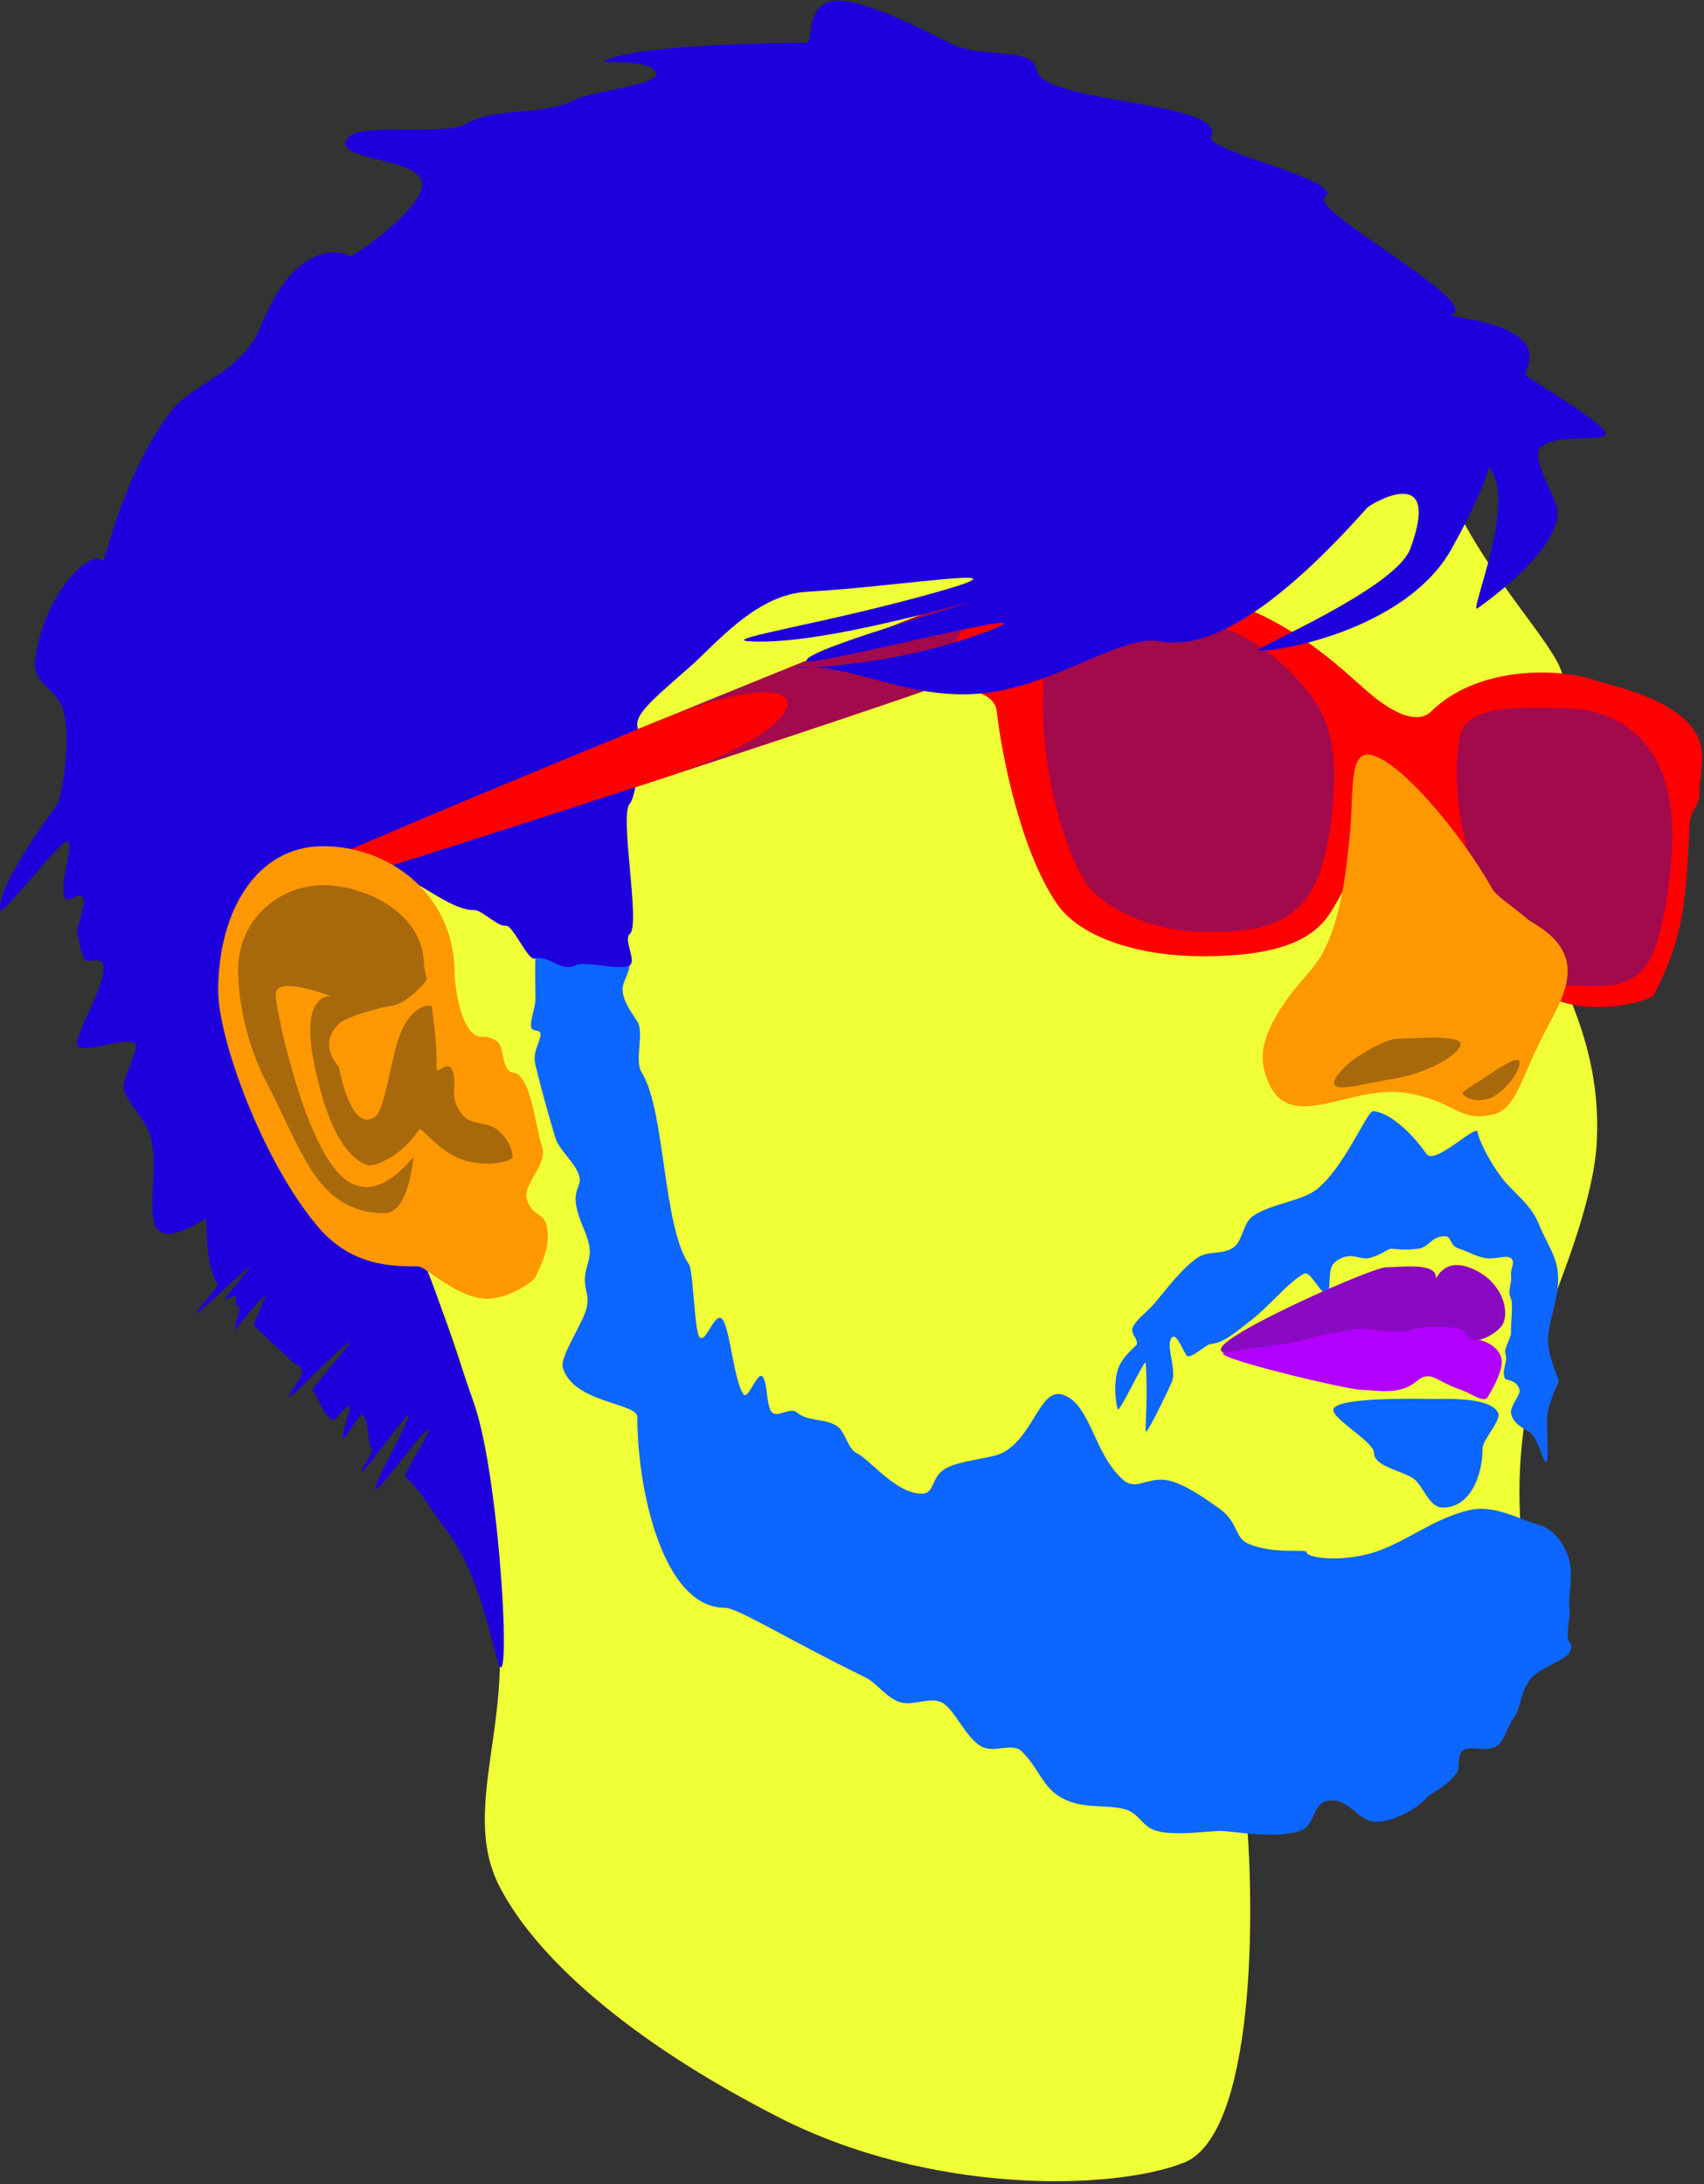 <svg width="195" height="250" xmlns="http://www.w3.org/2000/svg"><rect width="100%" height="100%" fill="#333333" stroke="none"/><g fill="none" fill-rule="evenodd"><path d="M135.484 247.55c8.04-3.19 8.328-28.446 6.965-41.74-.358-3.494 4.1-1.76 6.923-1.661 13.74.482 24.71-16.697 24.71-27.37 0-3.78-1.472-11.277 3.51-27.434.598-1.942 4.72-11.531 5.125-18.425.515-8.761-2.421-14.805-3.366-17.549-6.884-19.984-.952-24.53-.825-30.419.065-3.03 1.219-3.597 0-6.514-1.335-3.195-7.161-9.464-11.08-16.771-4.902-9.141-8.16-17.096-11.271-19.945-6-5.494-11.819-2.431-13.726-5.885-10.833-19.625-47.597 15.63-57.55 15.63-19.853 0-44.554 53.115-44.554 75.224 0 6.45 8.796 16.567 14.294 38.143 1.255 4.924 1.759 13.434 2.492 24.67.734 11.236-4.057 20.43 0 28.373 4.057 7.942 14.475 17.51 31.886 26.43 17.578 9.006 38.45 8.422 46.467 5.242z" fill="#F0FF35"/><path d="M34.471 102.231c1.143 0 79.614-25.303 79.614-26.301 0-.999 1.142-8.908 0-8.908-1.143 0-80.793 32.427-80.793 33.426 0 .998.037 1.783 1.18 1.783z" fill="#A30A4C"/><path d="M137.518 109.46c8.208 0 12.512-1.62 14.634-4.85 2.601-3.957 5.1-10.35 5.1-15.298 0-.064.48-1.182 1.961-1.092.37.022 1.301-.042 1.592 1.092.212.825.901 2.772 1.11 3.166.58 1.102.828 1.677 1.88 2.896 1.725 1.998 7.953 14.602 11.893 17.74 4.995 3.976 13.6 1.38 13.604.731 0-.144 1.923-3.321 2.944-7.867.927-4.129.95-9.538 1.153-11.97.102-1.223 1.046-1.75 1.07-2.995.042-2.274.711-4.282 0-6.25-1.705-4.706-10.17-6.294-11.753-6.85-4.526-1.593-13.74-1.593-18.912 3.51-2.31 2.281-7-2.02-7.22-2.208-3.043-2.592-9.129-8.9-19.056-11.221-9.867-2.308-17.171.051-19.61 0-2.356-.05-3.313-1.436-3.841-.743-.959 1.26-5.888 5.017-5.206 10.112.239 1.78 4.908 1.355 5.206 4.06.489 4.438 2.61 15.81 6.89 22.037 2.854 4.151 10.055 6 16.561 6z" fill="red"/><path d="M137.814 106.673c-3.921 0-9.58-1.316-13.019-4.937-1.562-1.646-3.79-7.365-4.789-13.373-1.047-6.296-.802-12.888.467-14.5 3.175-4.032 11.848-2.582 16.098-2.582 4.688 0 10.561 4.104 13.73 8.781 1.95 2.876 2.369 5.631 2.369 8.781 0 3.848-.69 10.64-3.139 13.953-2.815 3.81-7.669 3.877-11.717 3.877zm41.669 6.139c-3.49 0-8.858-7.129-11.283-14.697-2.14-6.684-1.629-13.824-.614-15.075 2.152-2.65 8.621-1.945 11.897-1.945 3.533 0 7.097 1.623 9.275 4.649 1.874 2.601 2.621 6.314 2.621 10.072 0 3.854-1.055 12.097-3.014 14.721-2.173 2.912-5.427 2.275-8.882 2.275z" fill="#A30A4C"/><path d="M82.949 184.038c1.498 0 7.32 3.696 16.089 7.972 1.365.666 2.471 2.461 4.129 2.878 1.402.352 3.348-.694 4.64 0 1.444.777 2.622 3.917 4.475 5.009 1.407.828 3.529-.45 4.567.516 2.044 1.904 2.388 4.145 4.626 5.367 2.446 1.337 4.652.71 7.098 1.275 1.838.425 2.05 2.045 3.79 2.523 2.162.594 5.79.007 7.35 0 1.273-.006 6.173.975 9.059 0 1.807-.61 1.34-3.248 3.297-3.474 2.313-.267 3.266 2.236 5.172 2.399 2.374.203 5.491-1.946 6.009-2.723.297-.445 1.983-1.001 3.428-2.784.447-.552.001-1.97.684-2.583.83-.744 2.405.233 3.857-.516.86-.444 1.437-2.553 1.888-3.1 1.056-1.278.761-3.178 2.195-4.787.999-1.12 3.855-1.992 4.313-2.87.558-1.068-.21-1.06-.219-1.776-.017-1.233.355-2.873.22-3.326-.247-.822.438-3.365 0-5.319-.497-2.21-2.169-3.817-3.41-4.147-2.047-.543-5.07-2.314-7.812-1.766-4.077.816-7.416 3.687-11.153 4.88-3.624 1.157-7.71.66-7.71 0 0-.479-3.764.325-6.772-1.033-1.425-.643-1.134-2.42-3.059-3.847-1.22-.905-4.24-3.092-6.203-3.385-2.27-.338-3.5 1.22-4.924 0-3.469-2.97-3.748-8.933-7.098-9.814-2.478-.65-3.292 4.974-6.8 6.715-1.27.63-5.07.854-6.572 1.83-1.678 1.09-1.072 2.9-2.75 2.82-2.97-.145-5.7-3.841-7.332-4.65-.997-.494-1.33-2.51-2.227-3.086-1.46-.936-3.402-.49-4.621-1.581-.698-.625-2.208.657-2.836 0-.674-.707-.461-3.355-1.061-4.082-.573-.693-1.673 2.732-2.184 2.034-1.09-1.484-1.489-7.083-2.347-8.478-.882-1.433-2.035 3.028-2.74 1.843-.55-.925-.68-7.56-1.16-8.25-3.013-4.345-2.71-17.7-5.405-21.94-.89-1.4.327-4.55-.509-5.86-.68-1.066-1.642-2.31-1.68-3.608-.029-.963.806-1.973.779-2.87-.035-1.145-.19-2.168-.78-2.9-3.695-4.593-6.906-1.11-8.664-1.11-1.67 0-1.296 4.311-1.315 8.036-.005.843-.652 2.443-.483 3.124.136.55 1.1.185 1.073.81-.04.91-.96 1.97-.59 3.497.628 2.601 1.409 5.408 2.267 8.291.447 1.501 2.233 2.809 2.718 4.328.473 1.481-1.074 1.481 0 4.709.39 1.174 1.153 2.528 1.237 3.895.062 1.014-.496 2.02-.554 3.054-.095 1.717.708 2.222 0 4.132-.681 1.84-2.882 5.097-2.53 6.257 1.234 4.067 8.522 3.994 8.522 5.623 0 8.558 3.019 21.848 10.018 21.848zm76.274-41.106c-.437 0-1.357.854-2.666 1.095-.766.14-1.675-.462-2.671-.155-.358.11-1.277.412-1.56 1.291-.324 1.01-.013 2.617-.483 2.813-.698.292-1.858-2.576-2.613-2.185-1.67.864-3.957 3.672-5.813 5.13-1.974 1.548-3.374 2.823-4.93 2.935-.42.03-2.337 1.826-2.7 1.305-.514-.735-1.164-2.664-1.704-2.039-.736.853.634 3.727 0 5.11-1.52 3.313-2.988 6.142-2.988 5.558 0-.517.27-5.374 0-7.79-.062-.546-2.904 5.594-3.164 5.315-.13-.139-.62-2.636 0-4.563.51-1.589 2.137-2.653 2.167-2.896.09-.716-.748-1.172-.48-1.876.335-.877 1.828-1.99 2.46-2.746 1.52-1.816 3.055-3.901 4.868-5.207 1.239-.892 2.678-.395 3.989-1.095 1.357-.725 1.167-2.852 2.482-3.759 2.035-1.403 5.524-1.66 7.274-3.042 3.11-2.458 5.759-8.93 6.41-8.93 1.693 0 4.407 2.351 6.125 4.869.972 1.423 5.883-3.65 5.883-2.434 0 .383.887 2.673 2.742 5.164 1.224 1.643 3.32 2.963 4.256 5.336.645 1.636 1.829 3.385 2.1 5.027.533 3.213-1.266 6.233-1.034 8.693.195 2.062 1.352 4.14 1.188 4.376-.073.106-.655 1.227-1.188 3.083-.367 1.28.198 6.16-.261 6.04-.429-.112-.805-2.809-2.073-3.565-.407-.243-1.796-.866-1.927-2.116-.073-.704 1.1-2.086.993-2.537-.296-1.243-1.552-1.121-1.652-1.307-.529-.987.404-1.89 0-2.999-.154-.423.712-1.758.66-2.349-.054-.594.268-3.268 0-3.814-.473-.961.129-1.612 0-2.683-.095-.776.566-1.47 0-1.958-.476-.408-1.609.113-2.76 0-1.151-.113-2.321-.86-3.163-1.095-1.192-.333-.766-1.474-1.742-1.43-1.498.068-1.7 1.26-2.93 1.43-1.625.224-2.872 0-3.095 0zm5.88 29.635c-1.504 0-2.118-2.194-3.135-3.146-1.11-1.036-4.727-1.462-4.727-3.099 0-1.378-5.389-4.181-4.571-5.165 1.043-1.256 9.533-1.033 11.296-1.033 2.118 0 6.484-.166 7.463 1.55.474.828-1.774 3.11-1.774 4.132 0 3.138-1.41 6.761-4.553 6.761z" fill="#0C66FF"/><path d="M56.763 189.537c1.938 7.619.59-20.004-2.516-28.894-3.714-10.631-5.244-15.968-6.85-18.066-1.179-1.541-18.496-33.622-11.608-42.991 2.16-2.937 7.086-.425 10.586.953 2.292.902 5.463 3.665 7.872 3.635.951-.012 2.691 1.936 3.651 1.787.767-.12 2.496 3.968 3.265 3.763 1.725-.462 3.031 1.658 4.743.756 1.029-.543 5.148.696 6.169 0 .772-.528-.763-2.95 0-3.569 1.268-1.029-1.237-13.697 0-14.923.623-.618 1.535-6.073.89-8.713-.35-1.436 1.382-2.926 5.866-6.84 3.128-2.73 7.649-8.368 13.518-8.699 10.732-.604 26.504-3.277 14.995 0-12.686 3.612-25.156 5.455-21.575 5.673 5.106.312 13.352-1.405 22.462-3.767 11.125-2.885-17.153 4.74-15.882 6.043.662.678 30.666-7.177 20.44-3.339-11.143 4.181-22.714 4.179-21.887 4.09 6.563-.709 13.035 3.93 21.887 2.89 8.109-.951 15.706-6.762 19.925-5.917 6.6 1.322 15.35-5.849 23.752-15.298.305-.343 8.665-5.457 4.928 4.693-1.706 4.633-18.24 11.477-17.368 11.662 1.344.286 16.793-2.12 22.098-11.662 5.304-9.541 3.834-9.955 4.531-8.94 2.768 4.027-2.601 16.484-1.585 15.778.616-.428 9.985-7.02 9.089-11.531-.32-1.61-3.135-5.847-1.784-6.987 2.065-1.743 8.577-.195 7.165-1.899-1.47-1.772-9.225-6.17-9.062-6.465 3.367-6.11-9.61-6.299-8.354-6.76 3.65-1.342-16.456-11.98-14.514-13.426 2.574-1.92-13.805-5.247-13-6.951 1.89-4.004-19.2-3.807-19.937-7.512-.598-3.01-5.999-1.153-10.079-3.217-1.159-.587-9.392-4.955-12.8-4.824-3.755.143-2.685 4.82-3.445 4.824-2.958.013-18.394.134-22.806 1.926-1.783.723 3.838-.369 5.401 1.291 1.48 1.571-7.2 2.296-9.038 3.253-3.913 2.036-9.043.762-12.725 2.878-2.21 1.27-11.644-.164-13.195 1.38-2.732 2.72 7.532 2.294 8.283 5.138.734 2.785-8.07 8.874-8.283 8.574-.263-.371-5.93-2.588-10.198 8.138-2.01 5.053-7.843 6.557-10.1 9.466-5.651 7.286-7.662 17.488-7.904 17.246-1.463-1.464-6.907 3.96-7.768 11.474-.307 2.684 2.738 3.25 3.31 5.945.88 4.132-.479 9.976-.704 10.385-.124.227-7.111 9.412-6.595 12.186.16.861 7.33-8.665 7.769-7.854.551 1.021-.881 4.343-.47 6.18.33 1.465 1.758-.971 2.293.542.143.403-.908 3.381-.778 3.87.457 1.714.14 1.18.778 2.812.294.75 1.899-.435 2.165.756.488 2.182-3.338 8.035-2.943 9.17.415 1.19 6.538-1.387 6.707 0 .123 1.006-1.713 4.176-1.374 5.1.697 1.892 2.425 3.318 3 5.217 1.072 3.534-.373 8.295.622 10.391 1.177 2.48 5.827-1.134 5.827-.85 0 2.262.064 5.557 1.301 7.525.123.196-2.613 3.154-2.457 3.336.105.123 6.114-5.581 6.224-5.454.105.121-3.036 3.652-2.923 3.772.108.116 1.103-.446 1.214-.327.115.124-.12.773 0 .899.232.242.175.19.418.44.113.118-.851 2.979-.418 2.426.433-.552 3.153-3.938 3.327-3.765.165.164-1.404 3.231-1.233 3.397 1.338 1.302 2.838 2.67 4.44 4.167.224.209 1.072.46 1.06 1.132-.011.717-1.909 2.869-1.434 2.76.69-.16 6.512-6.476 6.844-6.108.152.17-4.333 5.18-4.197 5.374.727 1.04 1.185 2.981 2.301 3.44.34.14 1.652-1.865 1.896-1.534.247.335-1.046 3.37-.743 3.645.274.248 1.784-2.787 2.187-2.685.809.203.604 3.435 1.121 3.963.253.258-1.384 2.311-1.121 2.548.173.156 5.115-6.655 5.297-6.511.395.312-4.142 8.158-3.775 8.521.411.407 5.636-7.189 6.111-6.839.267.197-2.94 5.148-2.688 5.38 1.958 1.812 2.893 3.796 4.469 5.815 3.243 4.154 4.644 9.698 5.92 14.712z" fill="#1E00DD"/><path d="M144.974 123.452c2.458 6.763 9.576.458 16.233 1.696 5.47 1.017 5.673 3.256 9.518 2.46 2.63-.545 3.117-3.487 5.48-8.34 1.424-2.922 2.97-5.06 3.174-7.69.313-4.017-3.828-5.73-4.577-6.375-1.761-1.52-3.533-2.561-4.077-3.533-3.652-6.522-11.097-15.297-14.238-15.297-2.267 0-1.49 5.332-2.148 10.422-.209 1.615-.62 7.6-2.787 11.932-1.251 2.501-2.87 3.33-5.173 7.001-2.364 3.771-2.082 5.86-1.405 7.724z" fill="#FE9802"/><path d="M159.73 123.428c-3.707.612-7.06 1.68-7.06.539 0-.547.913-1.754 2.436-2.838 1.655-1.18 3.955-2.219 4.624-2.219 1.286 0 7.421-.561 7.421.58 0 1.14-3.713 3.326-7.42 3.938zm14.074-2.052c.517.516-1.012 3.168-3.12 4.278-1.837.596-2.778.096-3.295-.42-.25-.249 1.3-1.073 3.041-2.246 1.876-1.263 3.105-1.88 3.374-1.612z" fill="#A8690C"/><path d="M34.471 102.231c.584 0 21.32-6.594 41.48-13.183 19.332-6.317 18.698-14.455-.671-6.516-20.716 8.49-41.988 17.4-41.988 17.916 0 .998.037 1.783 1.18 1.783z" fill="red"/><path d="M47.833 144.952c.892 0 3.86 3.2 7.356 3.68 2.424.333 5.773-1.788 6.082-2.454.63-1.362 1.767-3.413 1.315-5.773-.316-1.65-1.547-1.063-2.249-2.987-.688-1.886 2.441-4.048 1.69-6.22-.81-2.346-1.257-8.2-3.323-8.435-1.375-.157-.94-3.015-1.813-3.563-1.784-1.12-1.823.1-2.974-1.128-1.382-1.474-1.89-5.482-1.89-6.615 0-9.128-7.496-14.598-15.066-14.598s-11.992 7.4-11.992 16.529c0 5.635 5.16 19.648 11.402 27.017 3.87 4.568 8.565 4.547 11.462 4.547z" fill="#FE9802"/><path d="M43.983 138.865c1.92 0 2.873-2.694 3.33-6.303.084-.673-4.194 6.303-8.507 1.788-4.34-4.544-7.288-19.193-7.265-20.49.03-1.625 2.849-1.013 6.116.073 1.106.367-3.46-1.301-1.783 7.411 1.972 10.246 5.162 11.69 6.194 12.017.732.231 3.826-.893 5.924-4.101.194-.297 2.058 2.29 4.455 3.302 2.536 1.07 5.62.566 6.142 0 .243-.263-.216-2.157-1.75-3.302-1.005-.75-2.98-.62-3.747-1.45-1.521-1.648-1.085-3.27-1.085-3.561 0-4.157-2.066-.862-2.043-2.026.047-2.332-.245-4.9-.578-7.033-.024-.152-2.042-.345-3.417 2.766-1.264 2.86-1.839 8.998-3.02 9.853-2.76 2.001-4.092-5.307-4.143-5.586-.046-.255-2.558-2.62 0-5.064.808-.771 4.786-1.875 5.764-1.97 2.047-.196 4.292-2.948 4.266-3.08-.183-.917-.313-1.5-.313-1.572 0-6.133-6.849-9.219-11.562-9.219-4.714 0-9.712 3.624-9.712 9.757 0 2.587.599 7.855 3.424 13.174 1.845 3.472 3.894 8.77 6.288 11.462 2.635 2.964 5.594 3.154 7.022 3.154z" fill="#A8690C"/><path d="M155.773 152.144c.597 0 4.662.713 6.195 0 .198-.092 2.866-.436 4.71 0 1.142.27 1.321 1.493 2.352 1.288 1.253-.248 2.397-1.072 2.82-1.663 1.069-1.495.082-5.355-3.791-6.71-3.171-1.109-3.747 1.82-3.747 1.119 0-1.712-4.131-1.118-5.703-1.118-1.57 0-18.896 7.67-18.896 9.382 0 .63.894.395 3.252 0 1.607-.269 4.345-.503 6.174-1.01 2.78-.77 6.035-1.288 6.634-1.288z" fill="#8A09C2"/><path d="M155.804 152.082c.598 0 4.697.713 6.23 0 .198-.092 3.013-.436 4.856 0 1.143.27 1.064 1.494 2.095 1.29.468-.094 2.58.61 2.85 2.231.216 1.311-1.194 3.661-1.593 4.322-.429.71-1.791-.395-3.047-.834-3.172-1.11-3.434-2.345-5.16-.93-1.986 1.628-4.66.93-6.23.93-1.572 0-17.99-3.9-15.633-4.294 1.607-.269 7.138-.919 8.967-1.426 2.78-.77 6.066-1.29 6.665-1.29z" fill="#B200FE"/></g></svg>